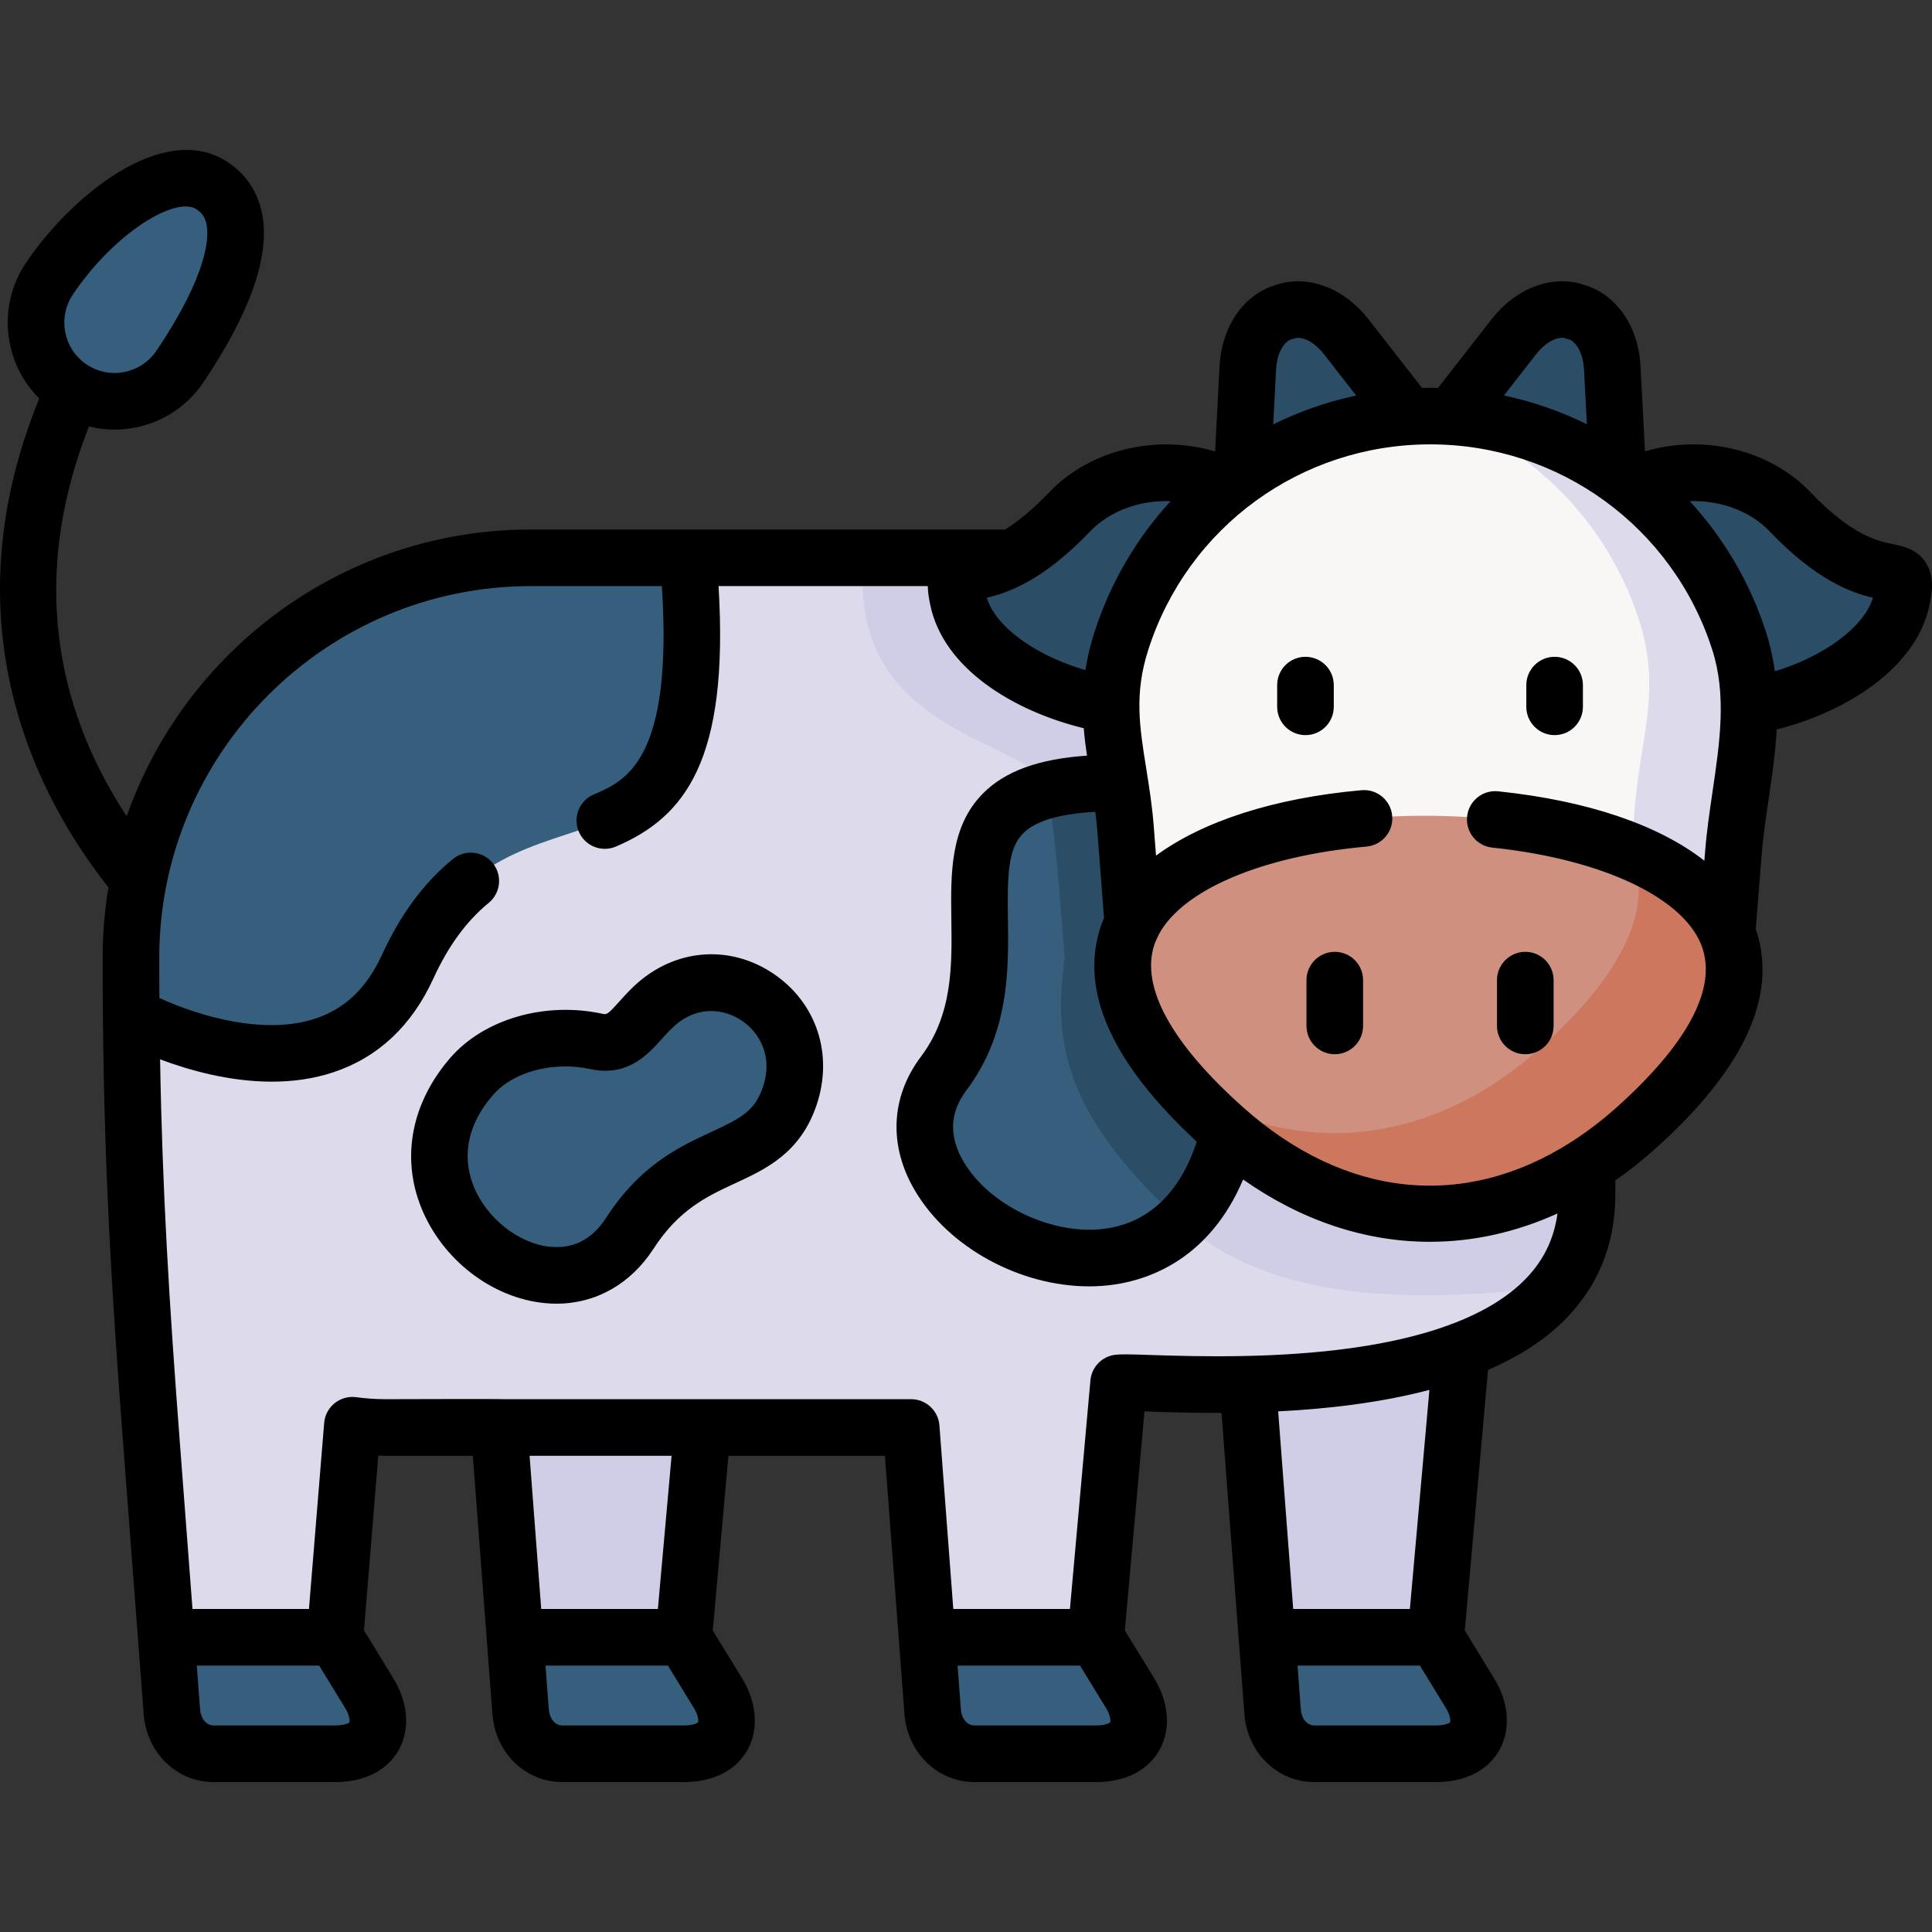 <svg xmlns="http://www.w3.org/2000/svg" version="1.1" xmlns:xlink="http://www.w3.org/1999/xlink" xmlns:svgjs="http://svgjs.com/svgjs" width="512" height="512" x="0" y="0" viewBox="0 0 512 512" style="enable-background:new 0 0 512 512" xml:space="preserve" class=""><rect x="0" y="0" width="512" height="512" fill="#333333" stroke="none"/><g><g xmlns="http://www.w3.org/2000/svg"><g><path clip-rule="evenodd" d="m356.822 89.311c-5.415-6.917-12.133-8.335-16.442-6.634-4.479 1.077-9.213 6.095-9.695 14.855l-1.502 28.576c12.615-8.958 27.725-14.628 44.11-15.677z" fill="#2b4d66" fill-rule="evenodd" data-original="#2b4d66" class=""></path></g><g><path clip-rule="evenodd" d="m401.13 89.311-16.47 21.12c16.385 1.077 31.523 6.719 44.11 15.677l-1.502-28.576c-.482-8.76-5.188-13.778-9.695-14.855-4.281-1.701-11.028-.283-16.443 6.634z" fill="#2b4d66" fill-rule="evenodd" data-original="#2b4d66" class=""></path></g><g><path clip-rule="evenodd" d="m56.101 49.14c-11.68-7.513-32.09 8.476-43.033 24.749-6.378 9.554-3.827 22.538 5.698 28.916l.765.51c9.44 5.755 21.913 3.09 28.15-6.18 14.714-21.885 20.1-40.454 8.42-47.995z" fill="#365e7d" fill-rule="evenodd" data-original="#365e7d" class=""></path></g><g><path clip-rule="evenodd" d="m387.268 357.891c-17.491 6.549-38.894 8.533-56.612 8.93l5.103 67.074h44.734z" fill="#d0cee7" fill-rule="evenodd" data-original="#d0cee7" class=""></path></g><g><path clip-rule="evenodd" d="m182.337 147.824c-23.217 12.247-119.262 103.106-147.582 121.306.397 39.859 2.268 71.979 5.443 113.964l3.855 50.802h44.734l4.592-56.188c2.92.397 5.925.595 8.958.595h29.908 53.919 55.308l4.196 55.593h44.734l6.038-67.414c2.863-.34 16.726.765 34.217.34 17.718-.397 39.121-2.381 56.612-8.93 18.937-7.087 33.253-19.561 33.309-41.248l.028-7.824c-40.17-56.755-69.936-143.674-152.628-160.797.68-.369-65.882-.199-85.641-.199z" fill="#dddaec" fill-rule="evenodd" data-original="#dddaec" class=""></path></g><g><path clip-rule="evenodd" d="m474.326 135.577c-10.631-11.113-28.632-13.069-41.842-6.605 0 18.852 5.767 28.232 11.012 44.533 2.069 6.35 7.5 10.932 20.001 13.696 19.22-3.203 37.533-14.373 40.482-28.321 2.891-13.664-6.181 1.276-29.653-23.303z" fill="#2b4d66" fill-rule="evenodd" data-original="#2b4d66" class=""></path></g><g><path clip-rule="evenodd" d="m283.541 135.577c-6.18 6.464-11.339 10.206-15.563 12.445-11.85 6.265-16.215.794-14.089 10.858 2.948 13.948 21.346 24.749 40.567 27.952 11.533-6.468 34.727-39.009 30.928-57.861-13.211-6.463-31.184-4.507-41.843 6.606z" fill="#2b4d66" fill-rule="evenodd" data-original="#2b4d66" class=""></path></g><g><path clip-rule="evenodd" d="m140.693 147.824c-51.226 0-94.259 36.826-103.954 85.303-1.332 6.719-2.041 13.636-2.041 20.723 0 5.216.028 10.319.057 15.28 11.396 6.152 56.017 24.749 73.252-12.899 27.867-60.866 83.656-5.103 74.33-108.407z" fill="#365e7d" fill-rule="evenodd" data-original="#365e7d" class=""></path></g><g><path clip-rule="evenodd" d="m335.759 433.895 1.502 19.788c.454 6.067 4.989 11.085 11.084 11.085h32.062c11.651 0 13.806-8.505 9.128-16.102l-9.043-14.77h-44.733z" fill="#365e7d" fill-rule="evenodd" data-original="#365e7d" class=""></path></g><g><path clip-rule="evenodd" d="m245.667 433.895 1.502 19.788c.482 6.067 4.989 11.085 11.084 11.085h32.09c11.623 0 13.777-8.505 9.128-16.102l-9.072-14.77h-44.732z" fill="#365e7d" fill-rule="evenodd" data-original="#365e7d" class=""></path></g><g><path clip-rule="evenodd" d="m132.245 378.303 4.224 55.592h44.734l4.961-55.592z" fill="#d0cee7" fill-rule="evenodd" data-original="#d0cee7" class=""></path></g><g><path clip-rule="evenodd" d="m181.203 433.895h-44.734l1.502 19.788c.454 6.067 4.989 11.085 11.084 11.085h32.062c11.651 0 13.806-8.505 9.128-16.102z" fill="#365e7d" fill-rule="evenodd" data-original="#365e7d" class=""></path></g><g><path clip-rule="evenodd" d="m158.042 275.99c-11.906-2.58-25.542.652-32.998 9.214-14.713 16.924-8.59 35.55 3.6 45.529 11.538 9.469 28.547 11.141 38.27-3.912 5.386-8.335 11.283-12.927 16.981-16.159 10.942-6.208 21.12-7.399 25.429-20.298 7.314-21.971-17.803-38.98-34.954-24.635-6.207 5.187-8.447 11.962-16.328 10.261z" fill="#365e7d" fill-rule="evenodd" data-original="#365e7d" class=""></path></g><g><path clip-rule="evenodd" d="m250.033 284.552c-26.194 34.841 59.22 81.561 75.634 15.592-.454-.397-.907-.794-1.361-1.219-25.4-22.736-30.758-40.738-24.238-54.09l-1.446-18.427c-.482-6.294-1.502-12.587-2.41-18.909-61.175-.255-20.864 43.402-46.179 77.053z" fill="#365e7d" fill-rule="evenodd" data-original="#365e7d" class=""></path></g><g><path clip-rule="evenodd" d="m88.787 433.895h-44.734l1.502 19.788c.454 6.067 4.989 11.085 11.084 11.085h32.09c11.623 0 13.777-8.505 9.1-16.102z" fill="#365e7d" fill-rule="evenodd" data-original="#365e7d" class=""></path></g><g><path clip-rule="evenodd" d="m378.933 110.261c-20.241 0-38.866 7.002-53.55 18.71-13.097 10.433-23.047 24.579-28.292 40.88-1.843 5.67-2.551 11.34-2.636 16.981-.085 6.889.765 13.778 1.758 20.667.907 6.322 1.928 12.615 2.41 18.909l.765 9.695.68 8.732c18.143-20.355 139.389-17.491 157.504 2.183l2.069-27.045c.935-12.445 3.827-22.141 3.855-32.772.028-5.386-.652-10.999-2.721-17.35-5.245-16.301-15.195-30.447-28.292-40.88-14.684-11.708-33.309-18.71-53.55-18.71z" fill="#f9f6f6" fill-rule="evenodd" data-original="#f9f6f6" class=""></path></g><g><path clip-rule="evenodd" d="m457.572 247.018c-17.009-40.171-138.34-41.305-157.504-2.183-6.52 13.352-1.162 31.354 24.238 54.09l1.361 1.219c4.734 4.082 9.61 7.598 14.599 10.518 16.13 9.44 33.394 12.785 50.347 9.951 10.234-1.673 20.326-5.613 29.993-11.793 4.422-2.835 8.76-6.123 12.955-9.894 23.983-21.433 29.567-38.754 24.011-51.908z" fill="#d09080" fill-rule="evenodd" data-original="#d09080" class=""></path></g><g><path clip-rule="evenodd" d="m432.484 128.972c-13.636-10.886-30.645-17.69-49.213-18.625 8.278 3.203 15.96 7.626 22.764 13.069 13.097 10.404 23.076 24.579 28.32 40.88 2.041 6.35 2.721 11.963 2.721 17.35-.057 10.631-2.948 20.326-3.884 32.772l-.85 11.311c12.161 5.075 21.375 12.19 25.23 21.29l2.069-27.045c.935-12.445 3.827-22.141 3.855-32.772.028-5.386-.652-10.999-2.721-17.35-5.244-16.302-15.194-30.448-28.291-40.88z" fill="#dddaec" fill-rule="evenodd" data-original="#dddaec" class=""></path></g><g><path clip-rule="evenodd" d="m421.938 263.602c-3.629 4.451-8.136 9.128-13.607 14.033-4.224 3.77-8.533 7.059-12.955 9.894-9.667 6.18-19.787 10.092-30.021 11.793-16.924 2.807-34.188-.51-50.347-9.951-.368-.227-.737-.454-1.106-.68 3.005 3.317 6.463 6.719 10.404 10.234l1.361 1.219c4.734 4.082 9.61 7.598 14.599 10.518 16.13 9.44 33.394 12.785 50.347 9.951 10.234-1.673 20.326-5.613 29.993-11.793 4.422-2.835 8.76-6.123 12.955-9.894 23.983-21.432 29.567-38.753 24.011-51.907-3.855-9.1-13.069-16.216-25.23-21.29 1.446 3.43 2.126 7.144 1.928 11.141-.369 7.823-4.168 16.725-12.332 26.732z" fill="#ce775f" fill-rule="evenodd" data-original="#ce775f"></path></g><g><path clip-rule="evenodd" d="m390.613 320.612c-16.952 2.835-34.217-.51-50.347-9.951-4.989-2.92-9.865-6.435-14.599-10.518-2.636 10.631-7.059 18.342-12.558 23.643.255.198.482.425.709.624 20.836 18.342 54.627 22.141 98.794 16.386 4.989-6.379 7.938-14.316 7.966-24.154l.028-7.824c-9.667 6.181-19.759 10.122-29.993 11.794z" fill="#d0cee7" fill-rule="evenodd" data-original="#d0cee7" class=""></path></g><g><path clip-rule="evenodd" d="m296.213 207.499c-7.626-.028-13.664.624-18.455 1.843 2.183 14.94 3.232 29.341 4.394 44.395-2.75 20.667-1.616 40.624 30.956 70.051 5.5-5.301 9.922-13.012 12.558-23.643l-1.361-1.219c-3.94-3.515-7.399-6.917-10.404-10.234-16.385-17.973-19.334-32.573-13.834-43.856l-.68-8.732-.765-9.695c-.482-6.295-1.502-12.588-2.409-18.91z" fill="#2b4d66" fill-rule="evenodd" data-original="#2b4d66" class=""></path></g><g><path clip-rule="evenodd" d="m294.455 186.832c-6.889-1.134-13.636-3.26-19.645-6.152-10.772-5.188-19.022-12.842-20.921-21.801-2.126-10.064 2.24-4.593 14.089-10.858.312-.17-20.553-.227-38.951-.227-5.358 47.967 46.775 48.42 48.731 61.546 4.791-1.219 10.829-1.871 18.455-1.843-.993-6.887-1.843-13.776-1.758-20.665z" fill="#d0cee7" fill-rule="evenodd" data-original="#d0cee7" class=""></path></g><g><path d="m345.964 174.059c-4.142 0-7.5 3.358-7.5 7.5v5.755c0 4.143 3.358 7.5 7.5 7.5s7.5-3.358 7.5-7.5v-5.755c0-4.143-3.358-7.5-7.5-7.5z" fill="#000000" data-original="#000000" class=""></path><path d="m411.988 174.059c-4.142 0-7.5 3.358-7.5 7.5v5.755c0 4.143 3.358 7.5 7.5 7.5s7.5-3.358 7.5-7.5v-5.755c0-4.143-3.358-7.5-7.5-7.5z" fill="#000000" data-original="#000000" class=""></path><path d="m353.732 252.246c-4.142 0-7.5 3.358-7.5 7.5v12.133c0 4.143 3.358 7.5 7.5 7.5s7.5-3.358 7.5-7.5v-12.133c0-4.142-3.358-7.5-7.5-7.5z" fill="#000000" data-original="#000000" class=""></path><path d="m404.22 279.38c4.142 0 7.5-3.358 7.5-7.5v-12.133c0-4.143-3.358-7.5-7.5-7.5s-7.5 3.358-7.5 7.5v12.133c0 4.143 3.358 7.5 7.5 7.5z" fill="#000000" data-original="#000000" class=""></path><g><path d="m205.085 258.119c-11.154-7.595-25.099-6.867-35.524 1.855-2.213 1.849-3.908 3.74-5.403 5.409-3.188 3.56-3.397 3.526-4.528 3.277-15.161-3.285-31.33 1.383-40.248 11.626-10.275 11.829-13.12 26.263-7.807 39.603 5.515 13.844 18.696 24.072 32.799 25.449 1.046.103 2.084.153 3.11.153 10.404 0 19.658-5.205 25.732-14.601 6.726-10.418 14.305-13.926 21.634-17.317 8.106-3.751 17.293-8.002 21.59-20.839 4.432-13.314-.025-26.9-11.355-34.615zm-2.873 29.863c-2.149 6.419-5.741 8.31-13.661 11.976-8.399 3.887-18.852 8.724-27.934 22.79-3.673 5.681-8.649 8.259-14.783 7.659-8.393-.819-16.939-7.578-20.322-16.07-2.272-5.702-3.215-14.533 5.189-24.207 4.148-4.763 11.453-7.515 19.106-7.515 2.209 0 4.447.229 6.646.706.002 0 .004.001.006.001 9.857 2.124 15.283-3.924 18.872-7.929 1.269-1.417 2.468-2.755 3.852-3.911 6.245-5.223 13.113-3.922 17.459-.963 4.487 3.053 8.305 9.249 5.57 17.463z" fill="#000000" data-original="#000000" class=""></path><path d="m510.326 149.063c-2.337-3.564-5.994-4.312-8.665-4.857-4.053-.828-10.837-2.214-21.915-13.814-10.811-11.301-28.322-15.36-43.809-10.778l-1.18-22.494c-.678-12.328-7.894-19.661-14.919-21.604-6.867-2.45-16.982-.578-24.621 9.182l-14.117 18.103c-.693-.015-1.384-.041-2.08-.041-.724 0-1.443.027-2.164.043l-14.127-18.115c-7.622-9.738-17.742-11.614-24.611-9.171-7.024 1.946-14.244 9.284-14.923 21.622l-1.183 22.499c-15.49-4.611-33.04-.559-43.894 10.759-4.658 4.877-8.554 7.943-11.81 9.926h-125.615c-49.435 0-91.582 31.782-107.111 75.988-16.101-24.427-27.257-59.426-9.998-103.297 2.193.542 4.444.831 6.721.831 1.837 0 3.688-.179 5.532-.541 7.435-1.459 13.851-5.715 18.068-11.985 12.575-18.705 17.796-33.809 15.517-44.893-1.181-5.743-4.381-10.442-9.264-13.594-16.968-10.917-41.391 9.143-53.313 26.871-.005.007-.009.015-.014.021-7.653 11.464-5.845 26.529 3.567 35.875-24.546 60.166-.356 105.9 18.346 129.568-1.011 6.08-1.545 12.32-1.545 18.682 0 5.157.024 10.151.068 15.028-.007.206-.005.412.006.617.381 40.449 2.266 72.426 5.448 114.166l5.357 70.582c.768 10.276 8.749 18.025 18.564 18.025h32.09c10.603 0 15.161-5.326 16.935-8.501 3.059-5.476 2.518-12.59-1.439-19.018l-7.765-12.682 3.784-46.292c.696.019 1.394.028 2.092.028h22.963l5.191 68.44c.768 10.276 8.749 18.025 18.563 18.025h32.062c10.624 0 15.188-5.33 16.963-8.508 3.058-5.474 2.517-12.587-1.439-19.011l-7.748-12.655 4.142-46.291h41.48l3.681 48.696c.006.073.009.146.016.218l1.479 19.56c.815 10.256 8.794 17.991 18.561 17.991h32.09c10.592 0 15.154-5.319 16.931-8.489 3.065-5.468 2.539-12.582-1.412-19.039l-7.77-12.651 5.199-58.046c.34.011.679.022 1.012.033 4.928.161 11.641.381 19.408.352l6.069 79.815c.768 10.276 8.749 18.025 18.564 18.025h32.062c10.624 0 15.188-5.33 16.963-8.508 3.058-5.473 2.517-12.587-1.438-19.011l-7.749-12.656 6.154-69.042c7.449-3.223 14.17-7.316 19.587-12.541 9.348-9.018 14.11-20.404 14.153-33.841l.014-3.845c3.575-2.495 7.071-5.265 10.47-8.31 23.465-20.987 32.522-40.411 26.922-57.731-.066-.203-.145-.402-.215-.604.042-.24.074-.484.093-.731l1.446-18.453c.386-4.914 1.109-9.832 1.875-15.038.901-6.124 1.81-12.338 2.173-18.646 18.035-4.542 36.894-16.004 40.461-32.879.764-3.605 1.38-7.755-.989-11.368zm-491.026-71c11.045-16.418 27.234-26.155 32.734-22.621 1.513.978 2.319 2.176 2.696 4.007.651 3.168.662 12.775-13.272 33.501-1.982 2.946-5.003 4.948-8.508 5.635-3.503.689-7.054-.023-10.01-2.011-6.093-4.081-7.724-12.382-3.64-18.511zm387.736 15.872c3.326-4.248 6.666-4.724 7.766-4.287.334.133.677.241 1.027.325 1.161.277 3.654 2.591 3.948 7.953l.761 14.501c-6.916-3.414-14.289-5.989-21.982-7.617zm-68.862 4.01c.296-5.377 2.796-7.695 3.96-7.975.622-.15 1.183-.446 1.834-.446 1.516 0 4.241.953 6.94 4.401l8.489 10.885c-.221.047-.436.102-.649.162-7.462 1.64-14.617 4.169-21.337 7.495zm-49.22 42.824c5.246-5.472 13.272-8.253 21.284-7.955-8.967 9.741-15.946 21.494-20.2 34.734-1.141 3.535-1.903 6.859-2.392 10.041-13.281-3.898-23.736-11.406-26.14-19.181 5.739-1.343 14.973-4.576 27.448-17.639zm28.203 161.791c-4.394 13.402-12.609 21.339-23.967 23.011-13.844 2.039-30.795-5.866-37.781-17.622-3.978-6.696-3.77-13.051.617-18.887 11.512-15.298 11.275-32.169 11.086-45.725-.158-11.268-.047-18.383 4.036-22.501 3.258-3.285 9.676-5.183 19.129-5.693.217 1.761.415 3.549.556 5.405l1.747 22.714c-.331.779-.641 1.565-.906 2.365-5.623 16.948 2.952 36.094 25.483 56.933zm-224.586 153.889c-.119.162-1.177.818-3.841.818h-32.09c-2.163 0-3.451-2.084-3.606-4.152l-.889-11.719h32.44l6.858 11.201c1.3 2.111 1.28 3.584 1.128 3.852zm92.415-.007c-.12.164-1.184.825-3.868.825h-32.062c-2.163 0-3.45-2.084-3.605-4.152l-.889-11.719h32.439l6.858 11.201c1.298 2.108 1.279 3.577 1.127 3.845zm-10.642-30.047h-30.92l-3.079-40.593h37.631zm119.846 30.05c-.115.163-1.16.822-3.845.822h-32.09c-2.151 0-3.443-2.102-3.606-4.15l-.886-11.721h32.444l6.868 11.183c1.318 2.156 1.251 3.638 1.115 3.866zm90.086-.003c-.12.164-1.184.825-3.868.825h-32.062c-2.163 0-3.451-2.084-3.606-4.153l-.891-11.718h32.442l6.858 11.201c1.297 2.107 1.278 3.577 1.127 3.845zm-10.645-30.047h-30.923l-3.982-52.364c12.816-.645 26.929-2.229 40.08-5.693zm29.879-86.681c-4.81 4.64-11.097 8.205-18.203 10.949-.46.125-.902.292-1.325.499-16.136 5.919-36.205 7.757-53.041 8.168-.282-.011-.566-.009-.855.012-.027.002-.053.008-.079.01-10.212.219-19.17-.07-25.212-.269-5.22-.171-7.597-.238-9.211-.054-3.535.405-6.299 3.238-6.616 6.783l-5.426 60.583h-30.914l-3.678-48.659c-.295-3.911-3.556-6.935-7.479-6.935h-107.967c-.591-.1-31.166 0-31.166 0-2.702 0-5.376-.177-7.949-.526-2.039-.276-4.104.298-5.709 1.586-1.605 1.29-2.609 3.183-2.776 5.235l-4.029 49.299h-30.868l-3.33-43.872c-2.852-37.412-4.654-66.906-5.255-101.786 7.694 2.891 18.422 5.917 29.617 5.917 5.449 0 11.01-.718 16.382-2.518 11.804-3.954 20.688-12.293 26.404-24.778 3.988-8.692 8.793-15.262 14.688-20.088 3.205-2.624 3.676-7.35 1.052-10.555-2.623-3.205-7.349-3.675-10.555-1.053-7.702 6.305-13.858 14.627-18.822 25.446-3.977 8.688-9.712 14.184-17.532 16.805-13.559 4.542-30.915-.612-41.423-5.44-.022-3.474-.034-7.006-.034-10.624 0-54.327 44.184-98.525 98.495-98.525h34.704c2.996 46.22-9.599 51.609-18.064 55.228-3.809 1.629-5.576 6.036-3.947 9.845 1.217 2.848 3.988 4.554 6.9 4.554.983 0 1.984-.194 2.945-.605 18.332-7.839 29.993-22.871 27.188-69.022h55.452c.024 1.747.335 3.482.679 5.107 3.553 16.808 22.083 28.029 40.65 32.56.201 2.446.507 4.855.855 7.263-12.841.881-21.705 4.116-27.559 10.02-8.727 8.801-8.552 21.242-8.383 33.273.174 12.437.355 25.297-8.074 36.498-8.043 10.698-8.599 23.661-1.525 35.566 9.019 15.178 27.967 25.287 46.1 25.287 2.273 0 4.534-.159 6.761-.487 9.422-1.387 25.213-6.944 34.059-27.829 15.397 10.836 32.301 16.509 49.5 16.509 11.526 0 22.916-2.563 33.811-7.502-.96 7.114-4.004 13.078-9.236 18.125zm50.331-129.938c-.768 5.223-1.563 10.624-1.989 16.046l-.178 2.276c-12.106-9.467-30.87-15.904-54.639-18.391-4.111-.439-7.809 2.559-8.24 6.679-.431 4.119 2.56 7.809 6.68 8.24 29.6 3.097 51.478 13.606 55.736 26.774 4.494 13.897-9.836 30.475-22.653 41.94-3.817 3.419-7.726 6.413-11.702 8.993-.192.111-.379.229-.559.356-28.254 18.018-59.908 14.906-86.987-9.352-18.996-17.001-27.086-31.866-23.397-42.987.315-.949.791-1.806 1.185-2.718 6.314-11.793 27.331-20.791 55.045-23.279 4.126-.37 7.17-4.015 6.8-8.141s-4.025-7.175-8.141-6.799c-23.226 2.085-42.071 8.234-54.446 17.34l-.565-7.345c-.441-5.829-1.26-10.934-2.051-15.871-1.772-11.046-3.171-19.771.58-31.39 10.451-32.529 40.471-54.385 74.701-54.385 34.22 0 64.252 21.858 74.729 54.385 3.858 12.013 2.029 24.456.091 37.629zm16.513-31.873c-.471-3.423-1.209-6.872-2.327-10.351-4.267-13.247-11.258-25.005-20.235-34.748 7.961-.258 15.911 2.52 21.109 7.954 12.485 13.074 21.72 16.306 27.457 17.651-2.412 7.808-12.962 15.533-26.004 19.494z" fill="#000000" data-original="#000000" class=""></path></g></g></g></g></svg>